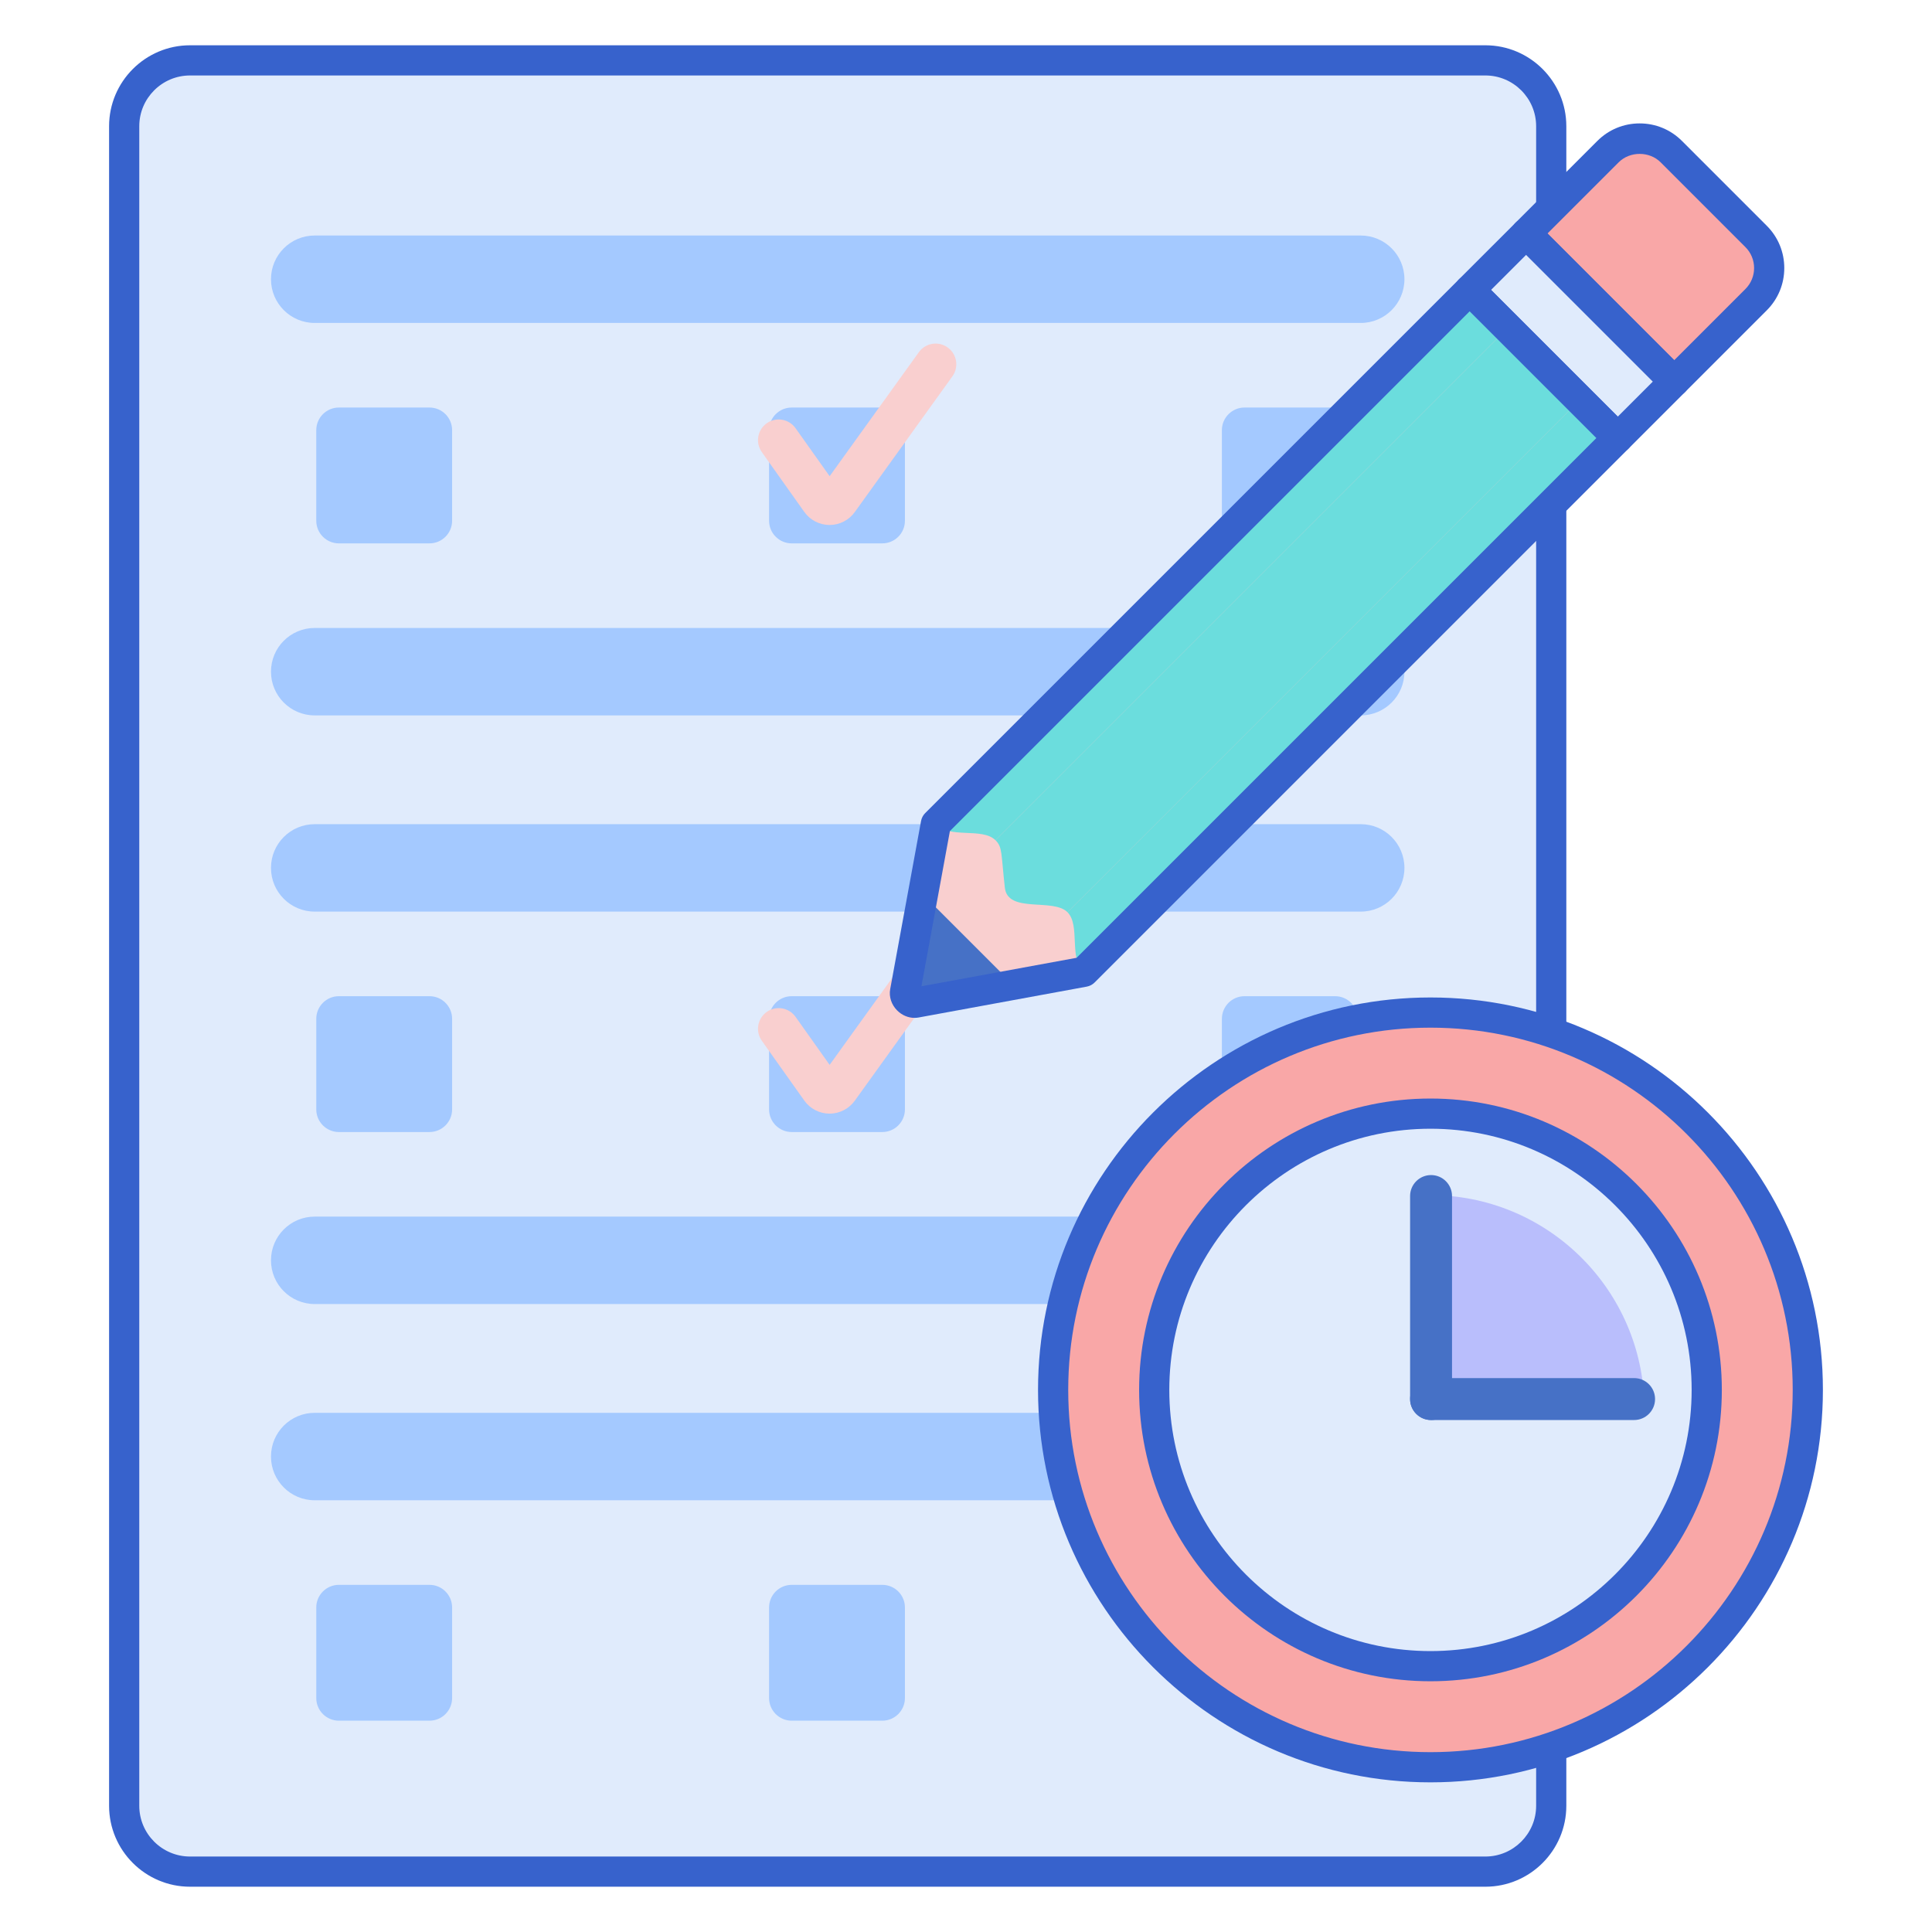 <?xml version="1.0" encoding="utf-8"?>
<!-- Generator: Adobe Illustrator 22.1.0, SVG Export Plug-In . SVG Version: 6.00 Build 0)  -->
<svg version="1.1" id="Layer_1" xmlns="http://www.w3.org/2000/svg" xmlns:xlink="http://www.w3.org/1999/xlink" x="0px" y="0px"
	 viewBox="0 0 256 256" style="enable-background:new 0 0 256 256;" xml:space="preserve">
<style type="text/css">
	.st0{fill:#E0EBFC;}
	.st1{fill:#3762CC;}
	.st2{fill:#4671C6;}
	.st3{fill:#6BDDDD;}
	.st4{fill:#F9A7A7;}
	.st5{fill:#A4C9FF;}
	.st6{fill:#FFEA92;}
	.st7{fill:#F9CFCF;}
	.st8{fill:#FFE164;}
	.st9{fill:#FFDC85;}
	.st10{fill:#FFEA94;}
	.st11{fill:#B9BEFC;}
	.st12{fill:#EAA97D;}
</style>
<g>
	<g>
		<path class="st0" d="M196.818,248H25.182c-4.82,0-8.727-3.907-8.727-8.727V16.727c0-4.82,3.907-8.727,8.727-8.727h171.636
			c4.82,0,8.727,3.907,8.727,8.727v222.545C205.546,244.093,201.638,248,196.818,248z"/>
	</g>
	<g>
		<path class="st1" d="M196.818,250H25.182c-5.915,0-10.728-4.812-10.728-10.727V16.727C14.455,10.812,19.267,6,25.182,6h171.636
			c5.915,0,10.728,4.812,10.728,10.727v222.546C207.546,245.188,202.733,250,196.818,250z M25.182,10
			c-3.709,0-6.728,3.018-6.728,6.727v222.546c0,3.709,3.018,6.727,6.728,6.727h171.636c3.71,0,6.728-3.018,6.728-6.727V16.727
			c0-3.709-3.018-6.727-6.728-6.727H25.182z"/>
	</g>
	<g>
		<path class="st5" d="M180.301,42.793H41.699c-3.199,0-5.793-2.593-5.793-5.793v0c0-3.199,2.593-5.793,5.793-5.793h138.602
			c3.199,0,5.793,2.593,5.793,5.793v0C186.094,40.199,183.5,42.793,180.301,42.793z"/>
	</g>
	<g>
		<path class="st5" d="M56.907,72h-12c-1.657,0-3-1.343-3-3V57c0-1.657,1.343-3,3-3h12c1.657,0,3,1.343,3,3v12
			C59.907,70.657,58.564,72,56.907,72z"/>
	</g>
	<g>
		<path class="st5" d="M180.301,94.793H41.699c-3.199,0-5.793-2.593-5.793-5.793v0c0-3.199,2.593-5.793,5.793-5.793h138.602
			c3.199,0,5.793,2.593,5.793,5.793v0C186.094,92.199,183.5,94.793,180.301,94.793z"/>
	</g>
	<g>
		<path class="st5" d="M180.301,120.793H41.699c-3.199,0-5.793-2.593-5.793-5.793v0c0-3.199,2.593-5.793,5.793-5.793h138.602
			c3.199,0,5.793,2.593,5.793,5.793v0C186.094,118.199,183.5,120.793,180.301,120.793z"/>
	</g>
	<g>
		<path class="st5" d="M180.301,172.793H41.699c-3.199,0-5.793-2.593-5.793-5.793l0,0c0-3.199,2.593-5.793,5.793-5.793h138.602
			c3.199,0,5.793,2.593,5.793,5.793l0,0C186.094,170.199,183.5,172.793,180.301,172.793z"/>
	</g>
	<g>
		<path class="st5" d="M180.301,198.793H41.699c-3.199,0-5.793-2.593-5.793-5.793l0,0c0-3.199,2.593-5.793,5.793-5.793h138.602
			c3.199,0,5.793,2.593,5.793,5.793l0,0C186.094,196.199,183.5,198.793,180.301,198.793z"/>
	</g>
	<g>
		<path class="st5" d="M116.907,72h-12c-1.657,0-3-1.343-3-3V57c0-1.657,1.343-3,3-3h12c1.657,0,3,1.343,3,3v12
			C119.907,70.657,118.564,72,116.907,72z"/>
	</g>
	<g>
		<path class="st5" d="M176.907,72h-12c-1.657,0-3-1.343-3-3V57c0-1.657,1.343-3,3-3h12c1.657,0,3,1.343,3,3v12
			C179.907,70.657,178.564,72,176.907,72z"/>
	</g>
	<g>
		<path class="st5" d="M56.907,150h-12c-1.657,0-3-1.343-3-3v-12c0-1.657,1.343-3,3-3h12c1.657,0,3,1.343,3,3v12
			C59.907,148.657,58.564,150,56.907,150z"/>
	</g>
	<g>
		<path class="st5" d="M116.907,150h-12c-1.657,0-3-1.343-3-3v-12c0-1.657,1.343-3,3-3h12c1.657,0,3,1.343,3,3v12
			C119.907,148.657,118.564,150,116.907,150z"/>
	</g>
	<g>
		<path class="st5" d="M176.907,150h-12c-1.657,0-3-1.343-3-3v-12c0-1.657,1.343-3,3-3h12c1.657,0,3,1.343,3,3v12
			C179.907,148.657,178.564,150,176.907,150z"/>
	</g>
	<g>
		<path class="st5" d="M56.907,228h-12c-1.657,0-3-1.343-3-3v-12c0-1.657,1.343-3,3-3h12c1.657,0,3,1.343,3,3v12
			C59.907,226.657,58.564,228,56.907,228z"/>
	</g>
	<g>
		<path class="st5" d="M116.907,228h-12c-1.657,0-3-1.343-3-3v-12c0-1.657,1.343-3,3-3h12c1.657,0,3,1.343,3,3v12
			C119.907,226.657,118.564,228,116.907,228z"/>
	</g>
	<g>
		<circle class="st4" cx="189.545" cy="184.17" r="50"/>
	</g>
	<g>
		<circle class="st0" cx="189.545" cy="184.17" r="36.607"/>
	</g>
	<g>
		<path class="st1" d="M189.545,236.17c-28.673,0-52-23.327-52-52s23.327-52,52-52s52,23.327,52,52S218.218,236.17,189.545,236.17z
			 M189.545,136.17c-26.468,0-48,21.533-48,48s21.532,48,48,48s48-21.533,48-48S216.013,136.17,189.545,136.17z"/>
	</g>
	<g>
		<path class="st1" d="M189.545,222.777c-21.288,0-38.606-17.319-38.606-38.607s17.318-38.607,38.606-38.607
			s38.607,17.319,38.607,38.607S210.833,222.777,189.545,222.777z M189.545,149.563c-19.082,0-34.606,15.525-34.606,34.607
			s15.524,34.607,34.606,34.607c19.083,0,34.607-15.524,34.607-34.607S208.628,149.563,189.545,149.563z"/>
	</g>
	<g>
		<path class="st11" d="M189.545,185.498v-27.134c15.224,0,27.678,12.065,28.316,27.134H189.545z"/>
	</g>
	<g>
		<path class="st2" d="M189.623,188.16c-1.534,0-2.778-1.244-2.778-2.778V158.48c0-1.534,1.244-2.778,2.778-2.778
			c1.534,0,2.778,1.244,2.778,2.778v26.903C192.401,186.917,191.157,188.16,189.623,188.16z"/>
	</g>
	<g>
		<path class="st2" d="M216.526,182.605h-26.903c-1.534,0-2.778,1.244-2.778,2.778c0,1.534,1.244,2.778,2.778,2.778h26.903
			c1.534,0,2.778-1.244,2.778-2.778C219.304,183.849,218.06,182.605,216.526,182.605z"/>
	</g>
	<g>
		<path class="st7" d="M109.923,69.563c-0.005,0-0.009,0-0.013,0c-1.324-0.004-2.571-0.651-3.336-1.73l-5.629-7.928
			c-0.875-1.233-0.586-2.942,0.648-3.818c1.234-0.876,2.943-0.584,3.818,0.648l4.52,6.366l11.822-16.435
			c0.883-1.228,2.594-1.507,3.822-0.624c1.227,0.883,1.507,2.594,0.624,3.822l-12.941,17.991
			C112.487,68.925,111.241,69.563,109.923,69.563z"/>
	</g>
	<g>
		<path class="st7" d="M109.923,147.563c-0.005,0-0.009,0-0.013,0c-1.324-0.004-2.571-0.651-3.336-1.73l-5.629-7.928
			c-0.875-1.233-0.586-2.942,0.648-3.818c1.234-0.876,2.943-0.584,3.818,0.648l4.52,6.366l11.822-16.435
			c0.883-1.228,2.594-1.507,3.822-0.624c1.227,0.883,1.507,2.594,0.624,3.822l-12.941,17.991
			C112.487,146.925,111.241,147.563,109.923,147.563z"/>
	</g>
	<g>
		<path class="st7" d="M194.747,38.413l-70.735,70.735l-4.09,22.28c-0.14,0.763,0.666,1.569,1.429,1.429l22.28-4.09l70.735-70.735
			L194.747,38.413z"/>
	</g>
	<g>
		<path class="st3" d="M209.325,52.99l-67.88,67.88c1.763,1.763,0.108,6.288,2.22,7.865l70.703-70.703L209.325,52.99z"/>
	</g>
	<g>
		<path class="st3" d="M199.79,43.455l-67.88,67.88c0.928,0.928,0.725,1.659,1.237,6.285c0.383,3.458,6.385,1.338,8.298,3.25
			l67.88-67.88L199.79,43.455z"/>
	</g>
	<g>
		<path class="st3" d="M194.747,38.413l-70.703,70.703c1.576,2.112,6.102,0.457,7.865,2.22l67.88-67.88L194.747,38.413z"/>
	</g>
	<g>
		
			<rect x="194.423" y="39.196" transform="matrix(-0.707 -0.707 0.707 -0.707 324.13 223.226)" class="st0" width="27.746" height="10.575"/>
	</g>
	<g>
		<path class="st4" d="M221.452,20.088l11.24,11.24c2.314,2.314,2.314,6.066,0,8.38l-10.846,10.847l-19.62-19.62l10.847-10.847
			C215.386,17.774,219.138,17.774,221.452,20.088z"/>
	</g>
	<g>
		<path class="st1" d="M214.367,60.032c-0.53,0-1.039-0.211-1.414-0.586l-19.62-19.62c-0.375-0.375-0.586-0.884-0.586-1.414
			s0.211-1.039,0.586-1.414l7.479-7.478c0.781-0.781,2.047-0.781,2.828,0l19.619,19.62c0.781,0.781,0.781,2.047,0,2.828
			l-7.478,7.478C215.406,59.821,214.897,60.032,214.367,60.032z M197.575,38.413l16.792,16.791l4.649-4.649l-16.791-16.791
			L197.575,38.413z"/>
	</g>
	<g>
		<path class="st1" d="M221.845,52.554c-0.53,0-1.039-0.211-1.414-0.586l-19.619-19.62c-0.781-0.781-0.781-2.047,0-2.828
			l10.847-10.847c1.496-1.497,3.486-2.321,5.604-2.321s4.107,0.824,5.604,2.321c0,0,0,0,0,0l11.239,11.24
			c1.497,1.497,2.321,3.487,2.321,5.604s-0.824,4.107-2.321,5.604l-10.847,10.846C222.884,52.343,222.375,52.554,221.845,52.554z
			 M205.054,30.935l16.791,16.791l9.433-9.432c0.741-0.742,1.149-1.728,1.149-2.776s-0.408-2.034-1.149-2.775l-11.239-11.24
			c-1.482-1.482-4.069-1.482-5.552,0L205.054,30.935z"/>
	</g>
	<g>
		<path class="st2" d="M122.292,118.521l-2.369,12.907c-0.14,0.763,0.666,1.569,1.429,1.429l12.907-2.369L122.292,118.521z"/>
	</g>
	<g>
		<path class="st1" d="M121.176,134.873c-0.833,0-1.661-0.347-2.292-0.977c-0.766-0.766-1.114-1.824-0.929-2.829l4.089-22.28
			c0.073-0.399,0.266-0.767,0.553-1.053l70.735-70.735c0.781-0.781,2.047-0.781,2.828,0l19.62,19.62
			c0.375,0.375,0.586,0.884,0.586,1.414s-0.211,1.039-0.586,1.414l-70.735,70.735c-0.287,0.287-0.654,0.48-1.053,0.553l-22.28,4.09
			C121.535,134.857,121.355,134.873,121.176,134.873z M125.867,110.121l-3.774,20.566l20.566-3.775l68.881-68.88l-16.792-16.791
			L125.867,110.121z"/>
	</g>
</g>
</svg>
